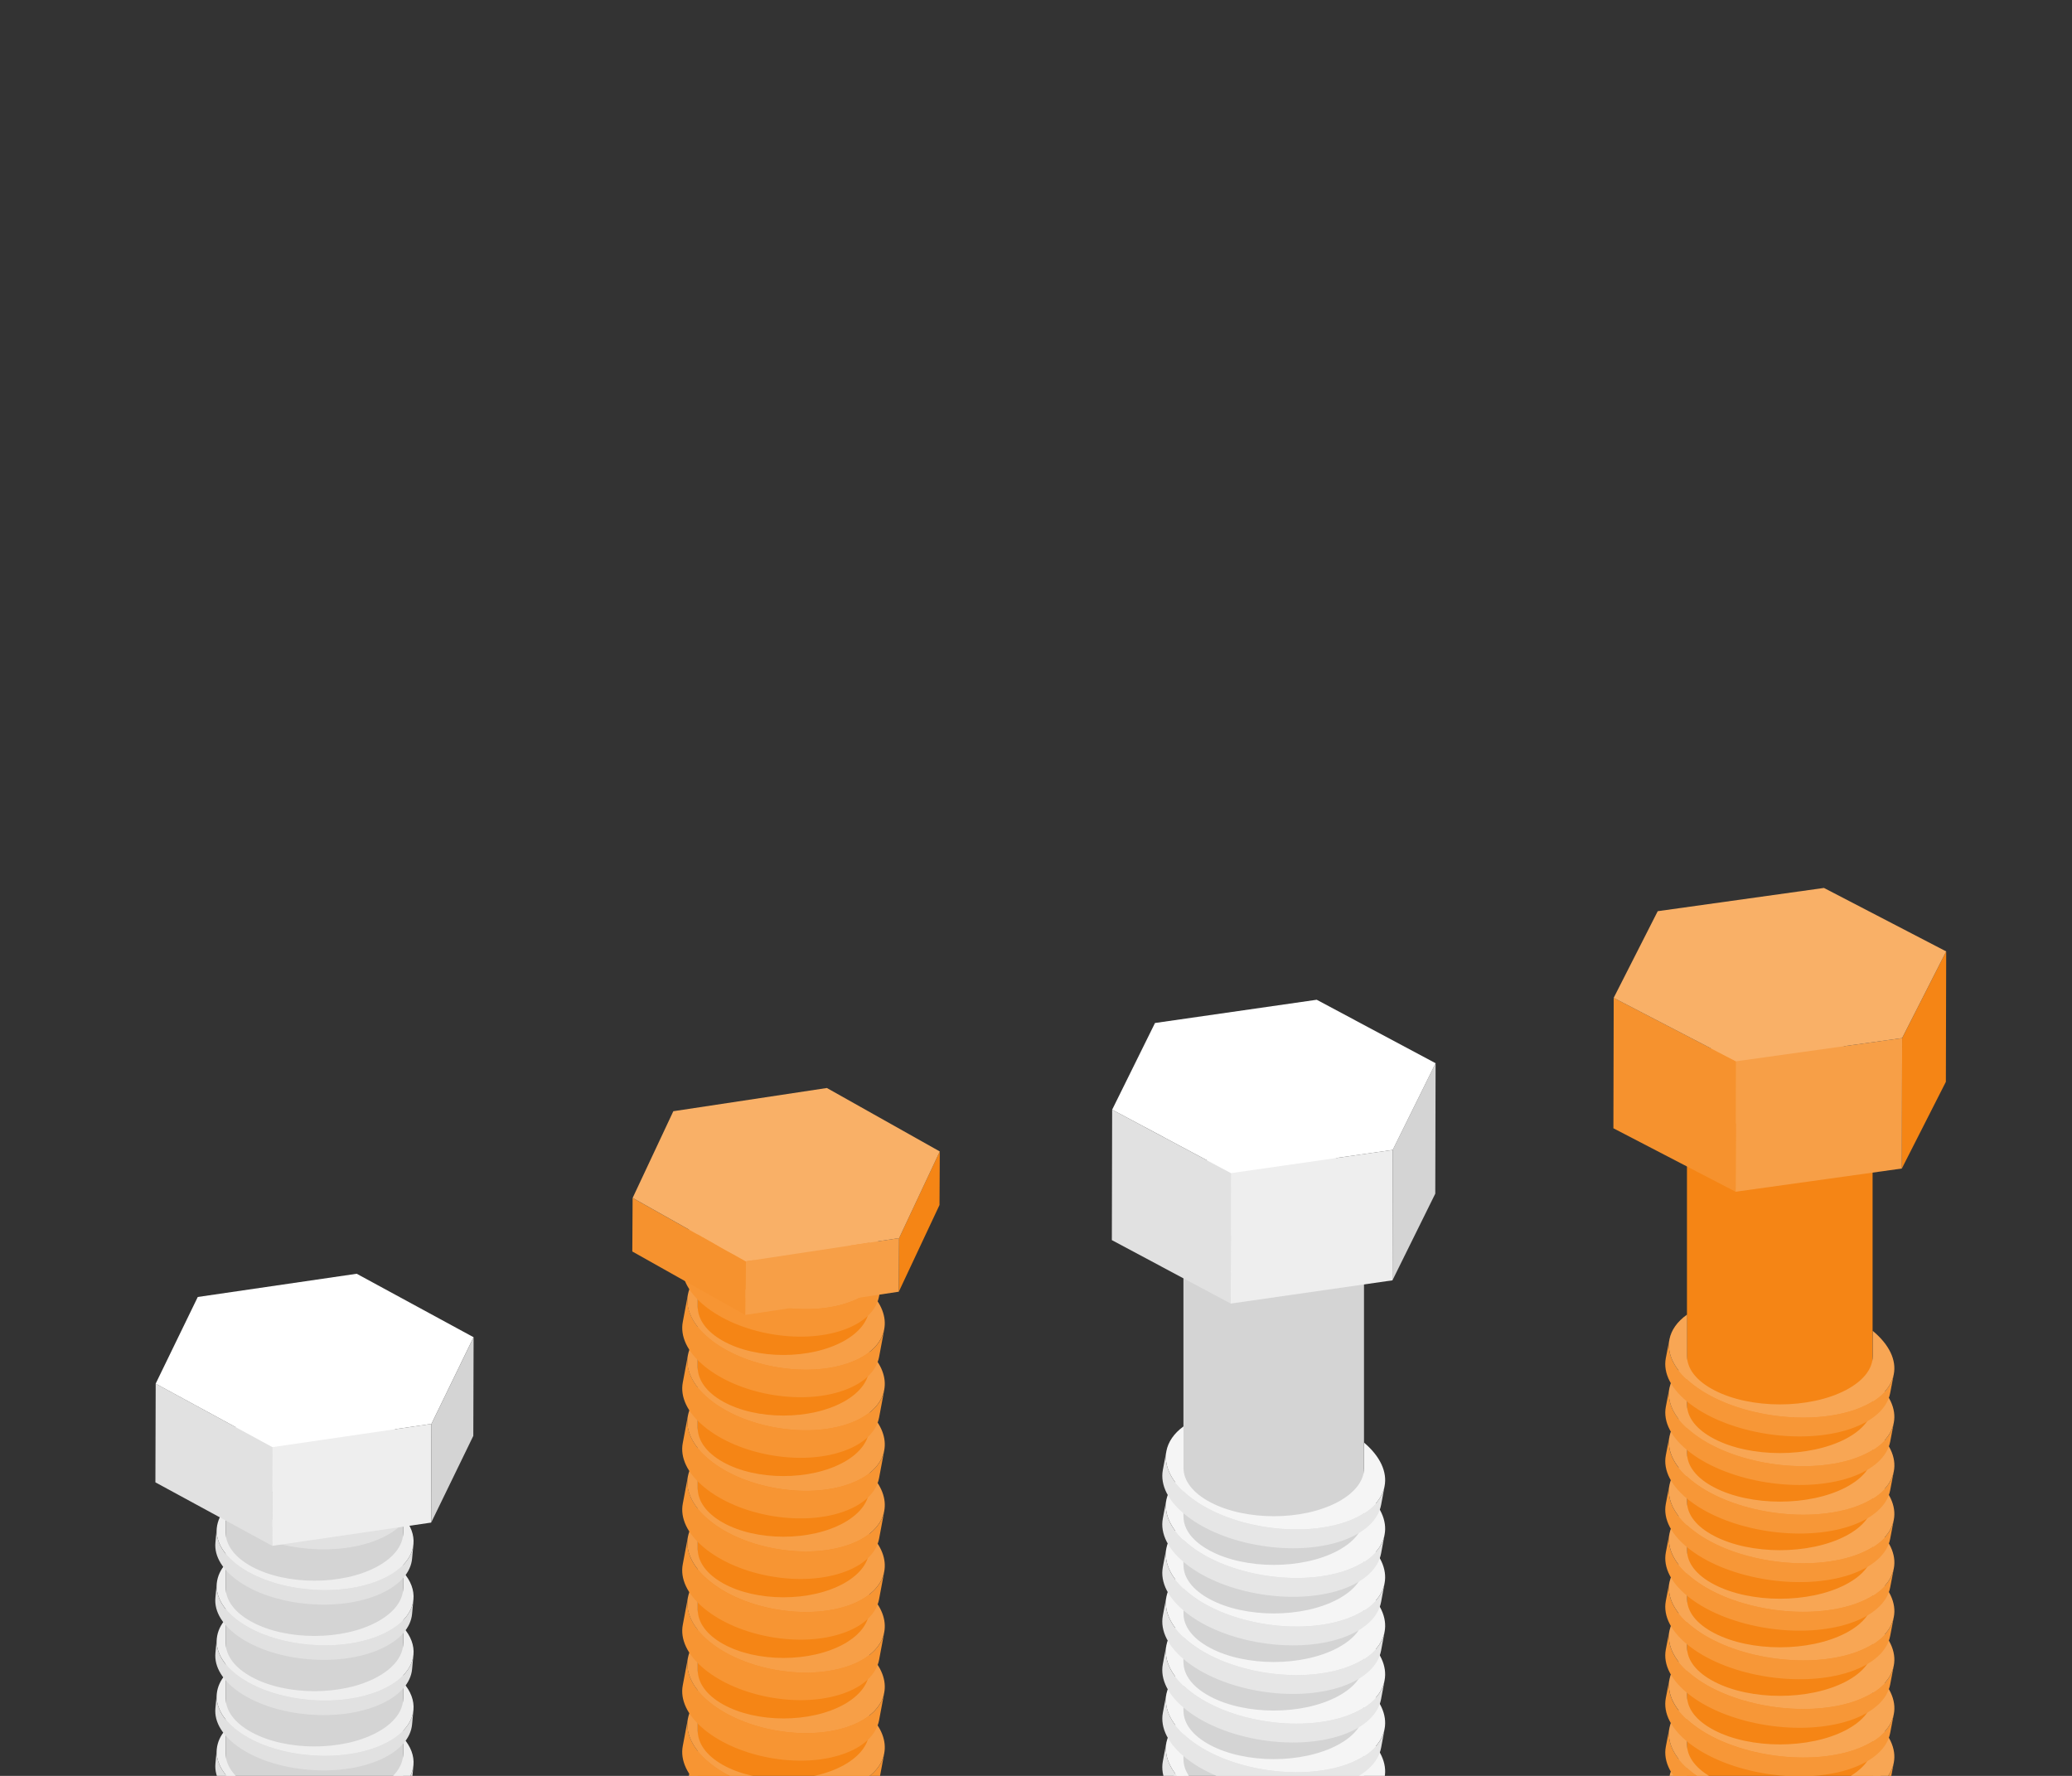 <svg width="280" height="240" viewBox="0 0 280 240" fill="none" xmlns="http://www.w3.org/2000/svg">
<rect x="0" y="0" width="280" height="240" fill="#333333" stroke="none"/>
<g clip-path="url(#clip0_1_2724)">
<path d="M54.483 195.888V264.757C54.483 266.431 53.31 268.089 50.97 269.362C46.297 271.905 38.697 271.905 34.011 269.362C31.67 268.089 30.5 266.431 30.5 264.757L30.5 195.888C30.5 197.562 31.67 199.222 34.011 200.493C38.697 203.036 46.288 203.036 50.97 200.493C53.31 199.222 54.483 197.556 54.483 195.888Z" fill="#D4D4D4"/>
<path d="M54.487 195.886C54.487 197.561 53.314 199.221 50.974 200.492C46.301 203.035 38.701 203.035 34.015 200.492C31.674 199.221 30.504 197.561 30.504 195.886C30.504 194.212 31.674 192.552 34.015 191.281C38.687 188.738 46.292 188.738 50.974 191.281C53.314 192.552 54.487 194.218 54.487 195.886Z" fill="#EEEEEE"/>
<path d="M55.873 238.545L55.691 240.509C55.522 242.357 54.053 244.097 51.328 245.296C45.879 247.691 37.464 247.004 32.533 243.76C30.068 242.137 28.942 240.184 29.111 238.336L29.294 236.373C29.122 238.221 30.25 240.174 32.714 241.794C37.646 245.039 46.063 245.725 51.51 243.331C54.233 242.135 55.702 240.394 55.873 238.545Z" fill="#E1E1E1"/>
<path d="M55.873 238.544C55.701 240.392 54.235 242.136 51.51 243.331C46.061 245.728 37.646 245.039 32.713 241.795C30.25 240.174 29.122 238.221 29.293 236.373C29.397 235.404 29.819 234.489 30.501 233.756V236.978C30.501 238.653 31.672 240.31 34.012 241.583C38.698 244.126 46.29 244.126 50.971 241.583C53.312 240.31 54.484 238.653 54.484 236.978V234.849C55.526 236.042 55.986 237.315 55.873 238.544Z" fill="#EEEEEE"/>
<path d="M55.869 231.078L55.687 233.043C55.518 234.892 54.049 236.631 51.324 237.831C45.875 240.225 37.46 239.537 32.529 236.294C30.064 234.672 28.938 232.719 29.107 230.871L29.29 228.907C29.119 230.753 30.247 232.708 32.71 234.329C37.642 237.573 46.059 238.26 51.506 235.865C54.229 234.67 55.698 232.926 55.869 231.078Z" fill="#E1E1E1"/>
<path d="M55.873 231.078C55.701 232.926 54.235 234.67 51.51 235.865C46.061 238.26 37.646 237.571 32.713 234.328C30.25 232.708 29.122 230.755 29.293 228.907C29.397 227.937 29.82 227.022 30.501 226.288V229.51C30.501 231.184 31.672 232.844 34.012 234.115C38.698 236.658 46.29 236.658 50.971 234.115C53.312 232.842 54.484 231.184 54.484 229.51V227.374C55.526 228.576 55.986 229.849 55.873 231.078Z" fill="#EEEEEE"/>
<path d="M55.871 223.606L55.689 225.572C55.52 227.42 54.051 229.16 51.325 230.359C45.877 232.754 37.462 232.065 32.531 228.823C30.066 227.198 28.94 225.247 29.109 223.399L29.292 221.433C29.12 223.282 30.248 225.237 32.712 226.857C37.644 230.1 46.061 230.788 51.508 228.394C54.231 227.2 55.7 225.459 55.871 223.606Z" fill="#E1E1E1"/>
<path d="M55.876 223.605C55.704 225.453 54.238 227.197 51.512 228.39C46.063 230.787 37.649 230.098 32.716 226.856C30.253 225.234 29.125 223.281 29.296 221.434C29.4 220.465 29.823 219.549 30.504 218.816V222.037C30.504 223.712 31.675 225.37 34.015 226.642C38.701 229.188 46.293 229.188 50.974 226.642C53.315 225.37 54.487 223.712 54.487 222.037V219.915C55.528 221.108 55.989 222.381 55.876 223.605Z" fill="#EEEEEE"/>
<path d="M55.869 216.145L55.687 218.11C55.518 219.959 54.049 221.698 51.324 222.896C45.875 225.292 37.46 224.604 32.529 221.359C30.064 219.737 28.938 217.786 29.107 215.938L29.29 213.972C29.119 215.82 30.247 217.775 32.71 219.396C37.642 222.638 46.059 223.327 51.506 220.932C54.229 219.735 55.698 217.993 55.869 216.145Z" fill="#E1E1E1"/>
<path d="M55.872 216.145C55.7 217.993 54.234 219.735 51.508 220.93C46.06 223.327 37.645 222.638 32.712 219.393C30.249 217.773 29.121 215.82 29.292 213.972C29.397 213.003 29.819 212.088 30.5 211.355V214.577C30.5 216.251 31.671 217.909 34.011 219.182C38.697 221.725 46.289 221.725 50.97 219.182C53.311 217.909 54.483 216.251 54.483 214.577V212.45C55.525 213.643 55.985 214.916 55.872 216.145Z" fill="#EEEEEE"/>
<path d="M55.87 208.678L55.688 210.643C55.519 212.492 54.05 214.231 51.325 215.429C45.876 217.823 37.461 217.137 32.53 213.892C30.065 212.27 28.939 210.319 29.108 208.47L29.291 206.505C29.119 208.353 30.247 210.306 32.711 211.926C37.643 215.171 46.06 215.86 51.507 213.463C54.23 212.268 55.699 210.526 55.87 208.678Z" fill="#E1E1E1"/>
<path d="M55.873 208.676C55.701 210.524 54.235 212.268 51.51 213.463C46.061 215.86 37.646 215.171 32.713 211.926C30.25 210.306 29.122 208.353 29.293 206.505C29.398 205.536 29.82 204.621 30.501 203.888V207.11C30.501 208.784 31.672 210.442 34.012 211.715C38.698 214.258 46.29 214.258 50.971 211.715C53.312 210.442 54.484 208.784 54.484 207.11V204.977C55.526 206.176 55.986 207.449 55.873 208.676Z" fill="#EEEEEE"/>
<path d="M55.872 201.208L55.69 203.173C55.52 205.019 54.052 206.759 51.327 207.958C45.878 210.353 37.463 209.667 32.532 206.422C30.067 204.8 28.941 202.847 29.11 201L29.293 199.035C29.121 200.883 30.25 202.836 32.712 204.456C37.645 207.701 46.062 208.388 51.509 205.993C54.232 204.8 55.701 203.058 55.872 201.208Z" fill="#E1E1E1"/>
<path d="M55.873 201.209C55.701 203.057 54.235 204.801 51.51 205.996C46.061 208.393 37.646 207.704 32.713 204.459C30.25 202.839 29.122 200.886 29.293 199.038C29.397 198.069 29.819 197.154 30.501 196.421V199.643C30.501 201.317 31.672 202.975 34.012 204.248C38.698 206.791 46.29 206.791 50.971 204.248C53.312 202.975 54.484 201.317 54.484 199.643V197.516C55.526 198.707 55.986 199.98 55.873 201.209Z" fill="#EEEEEE"/>
<path d="M64 180.714L63.96 194.052L58.269 205.768L58.309 192.427L64 180.714Z" fill="#D4D4D4"/>
<path d="M58.304 192.429L58.264 205.77L36.786 208.91L36.826 195.569L58.304 192.429Z" fill="#EEEEEE"/>
<path d="M36.828 195.568L36.788 208.908L21 200.33L21.04 186.992L36.828 195.568Z" fill="#E1E1E1"/>
<path d="M63.993 180.716L58.302 192.43L36.824 195.57L21.036 186.993L26.725 175.279L48.203 172.14L63.993 180.716Z" fill="white"/>
<path d="M117.462 164.208V264.705C117.462 266.37 116.332 268.036 114.07 269.309C109.547 271.853 102.209 271.853 97.684 269.309C95.422 268.036 94.289 266.37 94.289 264.705V164.208H117.462Z" fill="#F58515"/>
<path d="M105.88 170.72C112.279 170.72 117.466 167.804 117.466 164.206C117.466 160.609 112.279 157.693 105.88 157.693C99.481 157.693 94.293 160.609 94.293 164.206C94.293 167.804 99.481 170.72 105.88 170.72Z" fill="#F79F47"/>
<path d="M119.491 245.15C119.136 247.066 117.478 248.739 114.616 249.732C108.893 251.713 100.493 250.22 95.848 246.389C93.523 244.471 92.596 242.342 92.968 240.427C93.152 239.493 93.613 238.633 94.295 237.953V242.109C94.295 243.77 95.428 245.44 97.695 246.711C102.216 249.25 109.55 249.25 114.083 246.711C116.338 245.44 117.471 243.77 117.471 242.109V239.981C119.148 241.674 119.813 243.501 119.491 245.15Z" fill="#F79F47"/>
<path d="M119.492 236.965L118.796 240.682C118.436 242.597 116.781 244.265 113.913 245.258C108.188 247.258 99.788 245.763 95.148 241.915C92.84 240.002 91.899 237.869 92.268 235.956L92.967 232.244C92.607 234.157 93.533 236.287 95.846 238.203C100.489 242.037 108.887 243.532 114.612 241.546C117.479 240.549 119.132 238.878 119.492 236.965Z" fill="#F79533"/>
<path d="M119.487 236.965C119.132 238.881 117.474 240.551 114.612 241.544C108.889 243.527 100.489 242.035 95.844 238.201C93.519 236.283 92.593 234.157 92.964 232.239C93.148 231.306 93.61 230.446 94.291 229.765V233.921C94.291 235.582 95.424 237.253 97.691 238.523C102.212 241.065 109.547 241.065 114.079 238.523C116.334 237.253 117.467 235.582 117.467 233.921V231.805C119.144 233.487 119.809 235.309 119.487 236.965Z" fill="#F79F47"/>
<path d="M119.491 228.768L118.795 232.482C118.435 234.396 116.78 236.066 113.912 237.056C108.187 239.056 99.787 237.561 95.147 233.716C92.838 231.8 91.898 229.67 92.267 227.754L92.966 224.042C92.606 225.955 93.532 228.086 95.845 230.001C100.488 233.835 108.886 235.332 114.611 233.344C117.478 232.361 119.131 230.693 119.491 228.768Z" fill="#F79533"/>
<path d="M119.487 228.768C119.132 230.684 117.474 232.356 114.612 233.347C108.889 235.33 100.489 233.837 95.844 230.004C93.519 228.088 92.593 225.96 92.964 224.042C93.148 223.109 93.609 222.249 94.291 221.57V225.731C94.291 227.39 95.424 229.062 97.691 230.333C102.212 232.873 109.547 232.873 114.079 230.333C116.334 229.062 117.467 227.39 117.467 225.731V223.603C119.144 225.301 119.809 227.133 119.487 228.768Z" fill="#F79F47"/>
<path d="M119.495 220.59L118.799 224.302C118.439 226.215 116.784 227.886 113.916 228.879C108.191 230.878 99.791 229.381 95.151 225.536C92.842 223.62 91.902 221.489 92.271 219.576L92.97 215.862C92.61 217.775 93.536 219.905 95.849 221.823C100.492 225.657 108.89 227.152 114.614 225.164C117.482 224.174 119.135 222.503 119.495 220.59Z" fill="#F79533"/>
<path d="M119.487 220.591C119.132 222.507 117.474 224.179 114.612 225.17C108.889 227.153 100.489 225.661 95.844 221.827C93.519 219.911 92.593 217.783 92.964 215.867C93.148 214.934 93.609 214.074 94.291 213.393V217.554C94.291 219.215 95.424 220.885 97.691 222.156C102.212 224.696 109.547 224.696 114.079 222.156C116.334 220.885 117.467 219.215 117.467 217.554V215.426C119.144 217.113 119.809 218.939 119.487 220.591Z" fill="#F79F47"/>
<path d="M119.49 212.415L118.794 216.127C118.434 218.04 116.779 219.71 113.911 220.703C108.186 222.703 99.786 221.208 95.146 217.36C92.838 215.447 91.897 213.314 92.266 211.401L92.965 207.689C92.605 209.602 93.531 211.732 95.844 213.648C100.487 217.47 108.885 218.956 114.61 216.98C117.477 215.987 119.13 214.316 119.49 212.415Z" fill="#F79533"/>
<path d="M119.487 212.4C119.132 214.318 117.474 215.988 114.612 216.981C108.887 218.955 100.489 217.47 95.844 213.638C93.519 211.72 92.593 209.592 92.964 207.676C93.148 206.743 93.609 205.883 94.291 205.202V209.358C94.291 211.019 95.424 212.69 97.691 213.961C102.212 216.5 109.547 216.5 114.079 213.961C116.334 212.69 117.467 211.019 117.467 209.358V207.23C119.144 208.924 119.809 210.751 119.487 212.4Z" fill="#F79F47"/>
<path d="M119.495 204.215L118.799 207.929C118.439 209.843 116.784 211.511 113.916 212.504C108.191 214.503 99.791 213.008 95.151 209.16C92.842 207.247 91.902 205.114 92.271 203.201L92.97 199.489C92.61 201.402 93.536 203.533 95.849 205.448C100.492 209.282 108.89 210.779 114.614 208.791C117.482 207.798 119.135 206.128 119.495 204.215Z" fill="#F79533"/>
<path d="M119.488 204.214C119.133 206.13 117.475 207.8 114.613 208.793C108.888 210.779 100.49 209.283 95.845 205.45C93.52 203.534 92.594 201.406 92.965 199.488C93.15 198.555 93.611 197.694 94.292 197.014V201.172C94.292 202.831 95.425 204.504 97.692 205.772C102.213 208.314 109.548 208.314 114.08 205.772C116.335 204.504 117.468 202.831 117.468 201.172V199.042C119.145 200.733 119.81 202.565 119.488 204.214Z" fill="#F79F47"/>
<path d="M119.49 196.027L118.794 199.742C118.434 201.655 116.779 203.325 113.911 204.318C108.186 206.318 99.786 204.82 95.146 200.975C92.838 199.059 91.897 196.929 92.266 195.016L92.965 191.301C92.605 193.214 93.531 195.345 95.844 197.261C100.487 201.094 108.885 202.603 114.61 200.604C117.477 199.613 119.13 197.943 119.49 196.027Z" fill="#F79533"/>
<path d="M119.487 196.027C119.132 197.943 117.474 199.615 114.612 200.606C108.889 202.589 100.489 201.097 95.844 197.263C93.519 195.347 92.593 193.219 92.964 191.301C93.145 190.365 93.605 189.503 94.287 188.82V192.976C94.287 194.635 95.419 196.307 97.686 197.578C102.207 200.118 109.542 200.118 114.074 197.578C116.33 196.307 117.462 194.635 117.462 192.976V190.848C119.144 192.558 119.809 194.378 119.487 196.027Z" fill="#F79F47"/>
<path d="M119.495 187.84L118.799 191.552C118.439 193.466 116.784 195.136 113.916 196.129C108.191 198.129 99.791 196.631 95.151 192.786C92.842 190.872 91.902 188.739 92.271 186.826L92.97 183.112C92.61 185.027 93.536 187.156 95.849 189.074C100.492 192.907 108.89 194.402 114.614 192.414C117.482 191.424 119.135 189.753 119.495 187.84Z" fill="#F79533"/>
<path d="M119.487 187.839C119.132 189.755 117.474 191.427 114.612 192.42C108.887 194.401 100.489 192.909 95.844 189.077C93.519 187.159 92.593 185.031 92.964 183.115C93.147 182.183 93.607 181.324 94.287 180.644V184.8C94.287 186.461 95.419 188.131 97.686 189.402C102.207 191.941 109.542 191.941 114.074 189.402C116.33 188.131 117.462 186.461 117.462 184.8V182.671C119.144 184.363 119.809 186.19 119.487 187.839Z" fill="#F79F47"/>
<path d="M119.495 179.652L118.799 183.364C118.439 185.28 116.784 186.948 113.916 187.941C108.191 189.94 99.791 188.445 95.151 184.597C92.842 182.684 91.902 180.551 92.271 178.638L92.97 174.926C92.61 176.839 93.536 178.97 95.849 180.885C100.492 184.719 108.89 186.214 114.614 184.228C117.482 183.235 119.135 181.577 119.495 179.652Z" fill="#F79533"/>
<path d="M119.486 179.652C119.131 181.568 117.473 183.238 114.611 184.231C108.888 186.214 100.488 184.722 95.843 180.888C93.518 178.97 92.591 176.844 92.963 174.926C93.148 173.993 93.609 173.133 94.29 172.452V176.608C94.29 178.269 95.423 179.94 97.69 181.21C102.211 183.752 109.546 183.752 114.078 181.21C116.333 179.94 117.466 178.269 117.466 176.608V174.48C119.143 176.174 119.808 178.003 119.486 179.652Z" fill="#F79F47"/>
<path d="M119.49 171.464L118.794 175.179C118.434 177.092 116.779 178.762 113.911 179.753C108.186 181.753 99.786 180.257 95.146 176.412C92.838 174.496 91.897 172.366 92.266 170.45L92.965 166.738C92.605 168.651 93.531 170.782 95.844 172.698C100.487 176.531 108.885 178.029 114.61 176.041C117.477 175.048 119.13 173.38 119.49 171.464Z" fill="#F79533"/>
<path d="M119.487 171.464C119.132 173.38 117.474 175.053 114.612 176.043C108.887 178.026 100.489 176.534 95.844 172.7C93.519 170.784 92.593 168.656 92.964 166.738C93.148 165.805 93.609 164.946 94.291 164.266V168.423C94.291 170.081 95.424 171.754 97.691 173.025C102.212 175.564 109.547 175.564 114.079 173.025C116.334 171.754 117.467 170.081 117.467 168.423V166.294C119.144 167.988 119.809 169.815 119.487 171.464Z" fill="#F79F47"/>
<path d="M126.999 155.611L126.96 162.85L121.461 174.566L121.499 167.324L126.999 155.611Z" fill="#F58515"/>
<path d="M121.498 167.324L121.459 174.566L100.707 177.704L100.745 170.464L121.498 167.324Z" fill="#F79F47"/>
<path d="M100.743 170.466L100.705 177.706L85.447 169.13L85.488 161.89L100.743 170.466Z" fill="#F6922E"/>
<path d="M127 155.612L121.501 167.325L100.748 170.465L85.493 161.889L90.99 150.175L111.742 147.036L127 155.612Z" fill="#F9B067"/>
<path d="M184.325 161.212V264.705C184.325 266.371 183.135 268.036 180.751 269.311C175.988 271.855 168.264 271.855 163.497 269.311C161.114 268.036 159.924 266.365 159.924 264.705V161.212H184.325Z" fill="#D4D4D4"/>
<path d="M172.123 167.725C178.862 167.725 184.324 164.809 184.324 161.213C184.324 157.616 178.862 154.7 172.123 154.7C165.385 154.7 159.923 157.616 159.923 161.213C159.923 164.809 165.385 167.725 172.123 167.725Z" fill="#EEEEEE"/>
<path d="M187.105 246.774C186.732 248.801 184.913 250.574 181.756 251.656C175.403 253.798 166.063 252.301 160.906 248.311C158.299 246.306 157.242 244.078 157.616 242.051C157.856 240.814 158.629 239.654 159.933 238.706V244.346C159.933 246.017 161.126 247.677 163.512 248.949C168.273 251.498 175.996 251.498 180.769 248.949C183.144 247.677 184.337 246.017 184.337 244.346V240.902C186.552 242.795 187.467 244.892 187.105 246.774Z" fill="#F5F5F5"/>
<path d="M187.111 240.217L186.633 242.764C186.256 244.77 184.435 246.561 181.278 247.635C174.933 249.777 165.597 248.286 160.427 244.293C157.821 242.295 156.767 240.043 157.14 238.038L157.618 235.491C157.239 237.513 158.307 239.749 160.902 241.746C166.08 245.742 175.42 247.239 181.753 245.091C184.913 244.015 186.731 242.239 187.111 240.217Z" fill="#E6E6E6"/>
<path d="M187.106 240.212C186.733 242.241 184.914 244.011 181.757 245.093C175.404 247.235 166.064 245.739 160.907 241.749C158.3 239.743 157.243 237.515 157.617 235.488C157.913 234.147 158.739 232.955 159.934 232.146V237.783C159.934 239.454 161.127 241.114 163.513 242.386C168.274 244.938 175.997 244.938 180.77 242.386C183.145 241.114 184.338 239.454 184.338 237.783V234.339C186.553 236.235 187.468 238.329 187.106 240.212Z" fill="#F5F5F5"/>
<path d="M187.113 233.652L186.636 236.198C186.259 238.207 184.438 239.995 181.281 241.072C174.936 243.214 165.6 241.723 160.43 237.727C157.824 235.73 156.77 233.478 157.143 231.472L157.621 228.926C157.242 230.947 158.31 233.186 160.905 235.184C166.083 239.176 175.423 240.673 181.756 238.525C184.915 237.46 186.734 235.674 187.113 233.652Z" fill="#E6E6E6"/>
<path d="M187.106 233.647C186.733 235.677 184.914 237.447 181.757 238.529C175.404 240.671 166.064 239.174 160.907 235.187C158.3 233.181 157.243 230.951 157.617 228.924C157.913 227.582 158.739 226.391 159.934 225.582V231.219C159.934 232.892 161.127 234.552 163.513 235.822C168.274 238.374 175.997 238.374 180.77 235.822C183.145 234.552 184.338 232.892 184.338 231.219V227.775C186.553 229.671 187.468 231.765 187.106 233.647Z" fill="#F5F5F5"/>
<path d="M187.108 227.094L186.63 229.638C186.253 231.646 184.432 233.435 181.275 234.511C174.93 236.653 165.594 235.162 160.424 231.169C157.818 229.169 156.764 226.92 157.137 224.911L157.615 222.365C157.236 224.386 158.305 226.625 160.899 228.623C166.077 232.615 175.417 234.112 181.75 231.965C184.91 230.891 186.728 229.113 187.108 227.094Z" fill="#E6E6E6"/>
<path d="M187.105 227.087C186.732 229.114 184.913 230.887 181.756 231.966C175.403 234.108 166.063 232.614 160.906 228.624C158.299 226.618 157.242 224.39 157.616 222.361C157.856 221.123 158.629 219.967 159.933 219.019V224.658C159.933 226.329 161.126 227.989 163.512 229.258C168.273 231.81 175.996 231.81 180.769 229.258C183.144 227.989 184.337 226.329 184.337 224.658V221.214C186.552 223.108 187.467 225.202 187.105 227.087Z" fill="#F5F5F5"/>
<path d="M187.11 220.53L186.632 223.077C186.255 225.082 184.434 226.871 181.277 227.947C174.932 230.09 165.596 228.598 160.426 224.606C157.82 222.608 156.766 220.356 157.139 218.348L157.617 215.804C157.238 217.823 158.307 220.061 160.901 222.059C166.079 226.052 175.419 227.548 181.752 225.401C184.912 224.34 186.73 222.549 187.11 220.53Z" fill="#E6E6E6"/>
<path d="M187.107 220.524C186.734 222.551 184.915 224.324 181.758 225.403C175.405 227.545 166.065 226.051 160.908 222.061C158.301 220.055 157.244 217.827 157.618 215.8C157.858 214.563 158.631 213.404 159.935 212.456V218.095C159.935 219.766 161.128 221.426 163.514 222.696C168.275 225.248 175.998 225.248 180.771 222.696C183.146 221.426 184.339 219.766 184.339 218.095V214.652C186.554 216.545 187.469 218.641 187.107 220.524Z" fill="#F5F5F5"/>
<path d="M187.109 213.967L186.631 216.513C186.254 218.519 184.433 220.31 181.276 221.384C174.931 223.526 165.595 222.035 160.425 218.042C157.819 216.044 156.765 213.792 157.138 211.787L157.616 209.24C157.237 211.259 158.306 213.498 160.9 215.496C166.078 219.491 175.418 220.985 181.751 218.84C184.911 217.764 186.729 215.988 187.109 213.967Z" fill="#E6E6E6"/>
<path d="M187.105 213.961C186.732 215.991 184.913 217.761 181.756 218.843C175.403 220.985 166.063 219.488 160.906 215.498C158.299 213.492 157.242 211.264 157.616 209.237C157.856 208 158.629 206.827 159.933 205.893V211.532C159.933 213.203 161.126 214.863 163.512 216.135C168.273 218.687 175.996 218.687 180.769 216.135C183.144 214.863 184.337 213.203 184.337 211.532V208.089C186.552 209.984 187.467 212.078 187.105 213.961Z" fill="#F5F5F5"/>
<path d="M187.108 207.403L186.63 209.95C186.253 211.956 184.432 213.747 181.275 214.824C174.93 216.966 165.594 215.472 160.424 211.479C157.818 209.481 156.764 207.229 157.137 205.224L157.615 202.677C157.236 204.699 158.305 206.937 160.899 208.932C166.077 212.928 175.417 214.425 181.75 212.277C184.91 211.2 186.728 209.425 187.108 207.403Z" fill="#E6E6E6"/>
<path d="M187.106 207.398C186.733 209.428 184.914 211.198 181.757 212.28C175.404 214.422 166.064 212.925 160.907 208.938C158.3 206.932 157.243 204.702 157.617 202.675C157.913 201.333 158.739 200.142 159.934 199.333V204.969C159.934 206.64 161.127 208.301 163.513 209.572C168.274 212.124 175.997 212.124 180.77 209.572C183.145 208.301 184.338 206.627 184.338 204.969V201.526C186.553 203.422 187.468 205.516 187.106 207.398Z" fill="#F5F5F5"/>
<path d="M187.112 200.84L186.634 203.386C186.257 205.395 184.436 207.183 181.279 208.26C174.934 210.402 165.598 208.911 160.428 204.915C157.822 202.918 156.768 200.666 157.141 198.66L157.619 196.113C157.24 198.135 158.308 200.374 160.903 202.371C166.081 206.364 175.421 207.861 181.754 205.713C184.914 204.637 186.732 202.861 187.112 200.84Z" fill="#E6E6E6"/>
<path d="M187.107 200.836C186.734 202.864 184.915 204.636 181.758 205.715C175.405 207.858 166.065 206.363 160.908 202.373C158.301 200.368 157.244 198.14 157.618 196.11C157.858 194.873 158.631 193.716 159.935 192.768V198.392C159.935 200.065 161.128 201.725 163.514 202.995C168.275 205.547 175.998 205.547 180.771 202.995C183.146 201.725 184.339 200.065 184.339 198.392V194.964C186.554 196.857 187.469 198.951 187.107 200.836Z" fill="#F5F5F5"/>
<path d="M193.999 143.689L193.956 161.317L188.167 173.032L188.208 155.404L193.999 143.689Z" fill="#D4D4D4"/>
<path d="M188.208 155.404L188.167 173.031L166.314 176.17L166.355 158.542L188.208 155.404Z" fill="#EEEEEE"/>
<path d="M166.354 158.543L166.314 176.171L150.25 167.594L150.291 149.966L166.354 158.543Z" fill="#E1E1E1"/>
<path d="M194 143.688L188.209 155.403L166.356 158.542L150.292 149.965L156.081 138.252L177.934 135.111L194 143.688Z" fill="white"/>
<path d="M253.052 146.1V249.593C253.052 251.259 251.829 252.924 249.379 254.199C244.482 256.743 236.542 256.743 231.641 254.199C229.191 252.924 227.968 251.254 227.968 249.593V146.1H253.052Z" fill="#F58515"/>
<path d="M240.511 152.612C247.438 152.612 253.053 149.696 253.053 146.099C253.053 142.503 247.438 139.587 240.511 139.587C233.584 139.587 227.969 142.503 227.969 146.099C227.969 149.696 233.584 152.612 240.511 152.612Z" fill="#F79F47"/>
<path d="M255.917 244.789C255.533 246.816 253.663 248.588 250.418 249.668C243.886 251.81 234.285 250.316 228.983 246.326C226.304 244.32 225.217 242.092 225.601 240.062C225.848 238.825 226.643 237.668 227.983 236.72V242.36C227.983 244.031 229.21 245.691 231.663 246.96C236.557 249.512 244.497 249.512 249.403 246.96C251.844 245.691 253.071 244.031 253.071 242.36V238.916C255.348 240.809 256.289 242.903 255.917 244.789Z" fill="#F8A654"/>
<path d="M255.921 238.23L255.43 240.777C255.043 242.782 253.17 244.571 249.925 245.647C243.402 247.79 233.804 246.298 228.49 242.306C225.811 240.308 224.727 238.056 225.111 236.048L225.602 233.504C225.212 235.523 226.311 237.761 228.978 239.759C234.301 243.752 243.902 245.248 250.413 243.101C253.661 242.027 255.531 240.249 255.921 238.23Z" fill="#F79737"/>
<path d="M255.916 238.226C255.532 240.253 253.662 242.026 250.417 243.105C243.885 245.247 234.284 243.753 228.982 239.763C226.303 237.758 225.216 235.53 225.6 233.5C225.847 232.263 226.642 231.106 227.982 230.158V235.797C227.982 237.468 229.209 239.129 231.662 240.398C236.556 242.95 244.496 242.95 249.402 240.398C251.843 239.129 253.07 237.468 253.07 235.797V232.354C255.347 234.247 256.288 236.344 255.916 238.226Z" fill="#F8A654"/>
<path d="M255.918 231.67L255.427 234.216C255.04 236.222 253.167 238.011 249.922 239.087C243.399 241.229 233.801 239.738 228.487 235.745C225.808 233.748 224.724 231.496 225.108 229.49L225.6 226.943C225.21 228.962 226.308 231.201 228.975 233.199C234.298 237.194 243.899 238.688 250.41 236.541C253.658 235.472 255.528 233.691 255.918 231.67Z" fill="#F79737"/>
<path d="M255.92 231.661C255.536 233.688 253.666 235.461 250.421 236.543C243.889 238.685 234.288 237.188 228.986 233.198C226.307 231.193 225.22 228.965 225.604 226.938C225.851 225.701 226.646 224.541 227.986 223.593V229.233C227.986 230.904 229.212 232.564 231.666 233.836C236.56 236.385 244.5 236.385 249.406 233.836C251.847 232.564 253.074 230.904 253.074 229.233V225.789C255.351 227.682 256.292 229.779 255.92 231.661Z" fill="#F8A654"/>
<path d="M255.919 225.105L255.428 227.652C255.041 229.657 253.168 231.449 249.923 232.523C243.4 234.665 233.802 233.173 228.488 229.181C225.809 227.183 224.725 224.931 225.109 222.925L225.6 220.379C225.21 222.401 226.309 224.637 228.976 226.634C234.299 230.629 243.9 232.126 250.411 229.979C253.659 228.902 255.529 227.127 255.919 225.105Z" fill="#F79737"/>
<path d="M255.917 225.099C255.533 227.129 253.663 228.899 250.418 229.981C243.886 232.123 234.285 230.626 228.983 226.636C226.304 224.63 225.217 222.402 225.601 220.375C225.906 219.034 226.755 217.843 227.983 217.033V222.67C227.983 224.341 229.21 226.001 231.663 227.273C236.557 229.825 244.497 229.825 249.403 227.273C251.844 226.001 253.071 224.341 253.071 222.67V219.227C255.348 221.122 256.289 223.216 255.917 225.099Z" fill="#F8A654"/>
<path d="M255.92 218.541L255.429 221.087C255.042 223.096 253.169 224.885 249.924 225.961C243.401 228.103 233.803 226.612 228.489 222.616C225.81 220.619 224.726 218.367 225.11 216.361L225.601 213.815C225.211 215.836 226.31 218.075 228.977 220.073C234.3 224.065 243.901 225.562 250.412 223.414C253.66 222.349 255.53 220.563 255.92 218.541Z" fill="#F79737"/>
<path d="M255.919 218.536C255.535 220.565 253.665 222.335 250.42 223.417C243.888 225.559 234.287 224.063 228.985 220.075C226.306 218.07 225.219 215.839 225.603 213.812C225.908 212.471 226.757 211.279 227.985 210.47V216.107C227.985 217.781 229.211 219.441 231.665 220.71C236.559 223.262 244.499 223.262 249.405 220.71C251.846 219.441 253.073 217.781 253.073 216.107V212.663C255.35 214.559 256.291 216.653 255.919 218.536Z" fill="#F8A654"/>
<path d="M255.922 211.981L255.431 214.525C255.044 216.533 253.171 218.322 249.926 219.398C243.403 221.54 233.805 220.049 228.491 216.056C225.812 214.056 224.728 211.807 225.112 209.798L225.603 207.252C225.213 209.274 226.312 211.512 228.979 213.51C234.302 217.502 243.903 218.999 250.414 216.852C253.662 215.778 255.532 214 255.922 211.981Z" fill="#F79737"/>
<path d="M255.92 211.974C255.536 214.001 253.666 215.774 250.421 216.853C243.889 218.995 234.288 217.501 228.986 213.511C226.307 211.505 225.22 209.277 225.604 207.248C225.851 206.01 226.646 204.854 227.986 203.906V209.545C227.986 211.216 229.212 212.876 231.666 214.146C236.56 216.698 244.5 216.698 249.406 214.146C251.847 212.876 253.074 211.216 253.074 209.545V206.102C255.351 207.995 256.292 210.089 255.92 211.974Z" fill="#F8A654"/>
<path d="M255.919 205.418L255.428 207.964C255.041 209.97 253.168 211.759 249.923 212.835C243.4 214.977 233.802 213.486 228.488 209.493C225.809 207.496 224.725 205.244 225.109 203.235L225.6 200.692C225.21 202.711 226.309 204.949 228.976 206.947C234.299 210.939 243.9 212.436 250.411 210.289C253.659 209.228 255.529 207.437 255.919 205.418Z" fill="#F79737"/>
<path d="M255.916 205.413C255.532 207.44 253.662 209.213 250.417 210.292C243.885 212.434 234.284 210.94 228.982 206.95C226.303 204.944 225.216 202.716 225.6 200.689C225.847 199.452 226.642 198.293 227.982 197.345V202.984C227.982 204.655 229.209 206.315 231.662 207.584C236.556 210.136 244.496 210.136 249.402 207.584C251.843 206.315 253.07 204.655 253.07 202.984V199.54C255.347 201.434 256.288 203.53 255.916 205.413Z" fill="#F8A654"/>
<path d="M255.92 198.855L255.429 201.401C255.042 203.407 253.169 205.198 249.924 206.272C243.401 208.414 233.803 206.923 228.489 202.93C225.81 200.933 224.726 198.681 225.11 196.675L225.601 194.129C225.211 196.148 226.31 198.386 228.977 200.384C234.3 204.379 243.901 205.873 250.412 203.728C253.66 202.652 255.53 200.877 255.92 198.855Z" fill="#F79737"/>
<path d="M255.92 198.848C255.536 200.878 253.666 202.648 250.421 203.73C243.889 205.872 234.288 204.375 228.986 200.385C226.307 198.379 225.22 196.152 225.604 194.124C225.851 192.887 226.646 191.714 227.986 190.78V196.419C227.986 198.09 229.212 199.75 231.666 201.022C236.56 203.574 244.5 203.574 249.406 201.022C251.847 199.75 253.074 198.09 253.074 196.419V192.976C255.351 194.872 256.292 196.966 255.92 198.848Z" fill="#F8A654"/>
<path d="M255.922 192.29L255.431 194.837C255.044 196.843 253.171 198.634 249.926 199.711C243.403 201.853 233.805 200.359 228.491 196.366C225.812 194.368 224.728 192.116 225.112 190.111L225.603 187.564C225.213 189.586 226.312 191.825 228.979 193.819C234.302 197.815 243.903 199.312 250.414 197.164C253.662 196.088 255.532 194.312 255.922 192.29Z" fill="#F79737"/>
<path d="M255.915 192.287C255.531 194.317 253.661 196.087 250.416 197.168C243.884 199.311 234.283 197.814 228.981 193.827C226.302 191.821 225.215 189.59 225.599 187.563C225.904 186.222 226.753 185.03 227.981 184.221V189.858C227.981 191.529 229.208 193.189 231.661 194.461C236.555 197.013 244.495 197.013 249.401 194.461C251.842 193.189 253.069 191.516 253.069 189.858V186.414C255.346 188.31 256.287 190.404 255.915 192.287Z" fill="#F8A654"/>
<path d="M255.918 185.729L255.427 188.275C255.04 190.284 253.167 192.072 249.922 193.149C243.399 195.291 233.801 193.8 228.487 189.804C225.808 187.807 224.724 185.555 225.108 183.549L225.6 181.002C225.21 183.024 226.308 185.263 228.975 187.26C234.298 191.253 243.899 192.75 250.41 190.602C253.658 189.526 255.528 187.75 255.918 185.729Z" fill="#F79737"/>
<path d="M255.916 185.725C255.532 187.752 253.662 189.525 250.417 190.604C243.885 192.746 234.284 191.252 228.982 187.262C226.303 185.257 225.216 183.029 225.6 180.999C225.847 179.762 226.642 178.605 227.982 177.657V183.28C227.982 184.954 229.209 186.614 231.662 187.883C236.556 190.435 244.496 190.435 249.402 187.883C251.843 186.614 253.07 184.954 253.07 183.28V179.853C255.347 181.746 256.288 183.84 255.916 185.725Z" fill="#F8A654"/>
<path d="M263 128.577L262.955 146.204L257.004 157.92L257.046 140.292L263 128.577Z" fill="#F58515"/>
<path d="M257.046 140.291L257.004 157.919L234.539 161.057L234.581 143.43L257.046 140.291Z" fill="#F79F47"/>
<path d="M234.583 143.429L234.541 161.057L218.027 152.48L218.069 134.852L234.583 143.429Z" fill="#F6922E"/>
<path d="M262.998 128.577L257.044 140.292L234.579 143.431L218.065 134.854L224.017 123.141L246.481 120L262.998 128.577Z" fill="#F9B067"/>
</g>
<defs>
<clipPath id="clip0_1_2724">
<rect width="280" height="240" rx="20" fill="white"/>
</clipPath>
</defs>
</svg>
